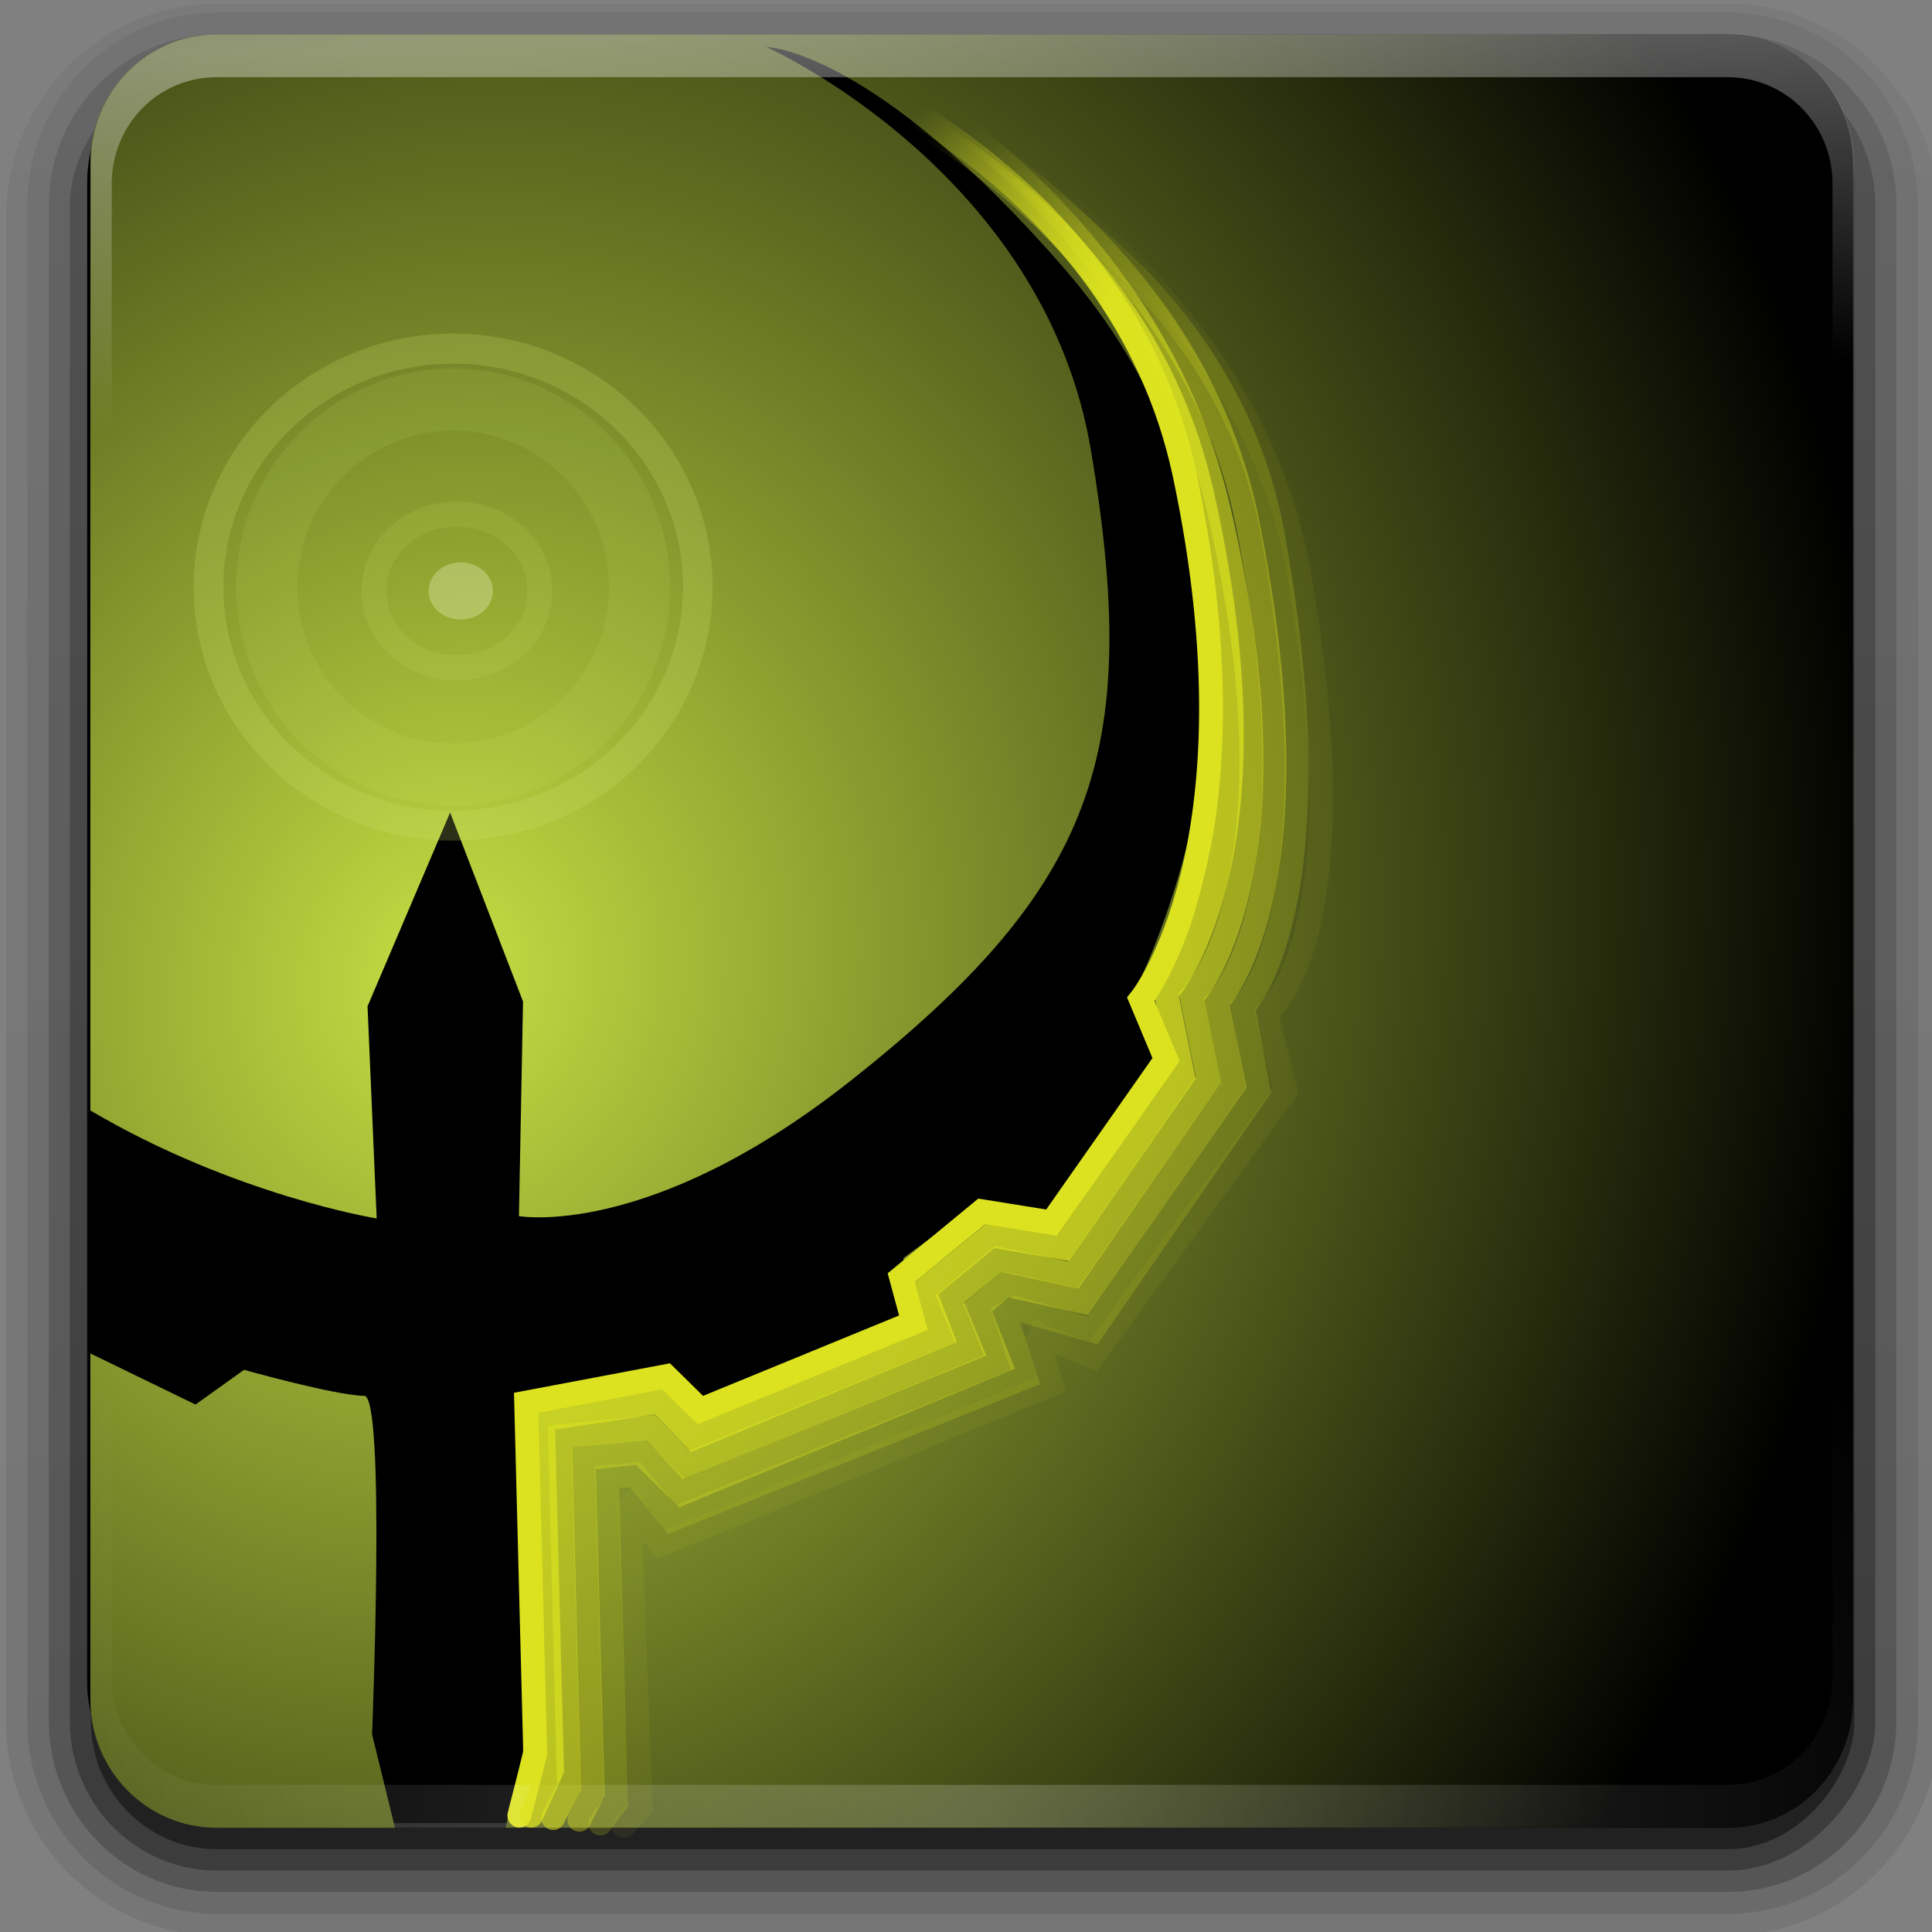 <?xml version="1.0" encoding="UTF-8" standalone="no"?>
<!-- Created with Inkscape (http://www.inkscape.org/) -->

<svg
   xmlns:dc="http://purl.org/dc/elements/1.1/"
   xmlns:cc="http://creativecommons.org/ns#"
   xmlns:rdf="http://www.w3.org/1999/02/22-rdf-syntax-ns#"
   xmlns:svg="http://www.w3.org/2000/svg"
   xmlns="http://www.w3.org/2000/svg"
   xmlns:xlink="http://www.w3.org/1999/xlink"
   version="1.0"
   width="96"
   height="96"
   id="svg2408">
  <rect width="100%" height="100%" fill="#808080" stroke="none"/>
  <defs
     id="defs2410">
    <linearGradient
       x1="45.448"
       y1="92.54"
       x2="45.448"
       y2="7.017"
       id="ButtonShadow"
       gradientUnits="userSpaceOnUse"
       gradientTransform="scale(1.006,0.994)">
      <stop
         id="stop3750"
         style="stop-color:#000000;stop-opacity:1"
         offset="0" />
      <stop
         id="stop3752"
         style="stop-color:#000000;stop-opacity:0.588"
         offset="1" />
    </linearGradient>
    <filter
       color-interpolation-filters="sRGB"
       id="filter3174">
      <feGaussianBlur
         id="feGaussianBlur3176"
         stdDeviation="1.71" />
    </filter>
    <linearGradient
       x1="32.251"
       y1="6.132"
       x2="32.251"
       y2="90.239"
       id="linearGradient6730"
       xlink:href="#ButtonShadow-0-1"
       gradientUnits="userSpaceOnUse"
       gradientTransform="matrix(1.024,0,0,-1.005,-1.143,98.052)" />
    <linearGradient
       x1="45.448"
       y1="92.54"
       x2="45.448"
       y2="7.017"
       id="ButtonShadow-0-1"
       gradientUnits="userSpaceOnUse"
       gradientTransform="matrix(1.006,0,0,0.994,100,0)">
      <stop
         id="stop3750-8-5"
         style="stop-color:#000000;stop-opacity:1"
         offset="0" />
      <stop
         id="stop3752-5-0"
         style="stop-color:#000000;stop-opacity:0.588"
         offset="1" />
    </linearGradient>
    <linearGradient
       x1="32.251"
       y1="6.132"
       x2="32.251"
       y2="90.239"
       id="linearGradient6733"
       xlink:href="#ButtonShadow-0-1"
       gradientUnits="userSpaceOnUse"
       gradientTransform="matrix(1.024,0,0,1.012,-1.143,-98.071)" />
    <linearGradient
       x1="32.251"
       y1="6.132"
       x2="32.251"
       y2="90.239"
       id="linearGradient6735"
       xlink:href="#ButtonShadow-0-1"
       gradientUnits="userSpaceOnUse"
       gradientTransform="matrix(1.024,0,0,1.012,-1.143,-98.071)" />
    <linearGradient
       x1="32.251"
       y1="6.132"
       x2="32.251"
       y2="90.239"
       id="linearGradient6737"
       xlink:href="#ButtonShadow-0-1"
       gradientUnits="userSpaceOnUse"
       gradientTransform="matrix(1.024,0,0,1.012,-1.143,-98.071)" />
    <linearGradient
       x1="32.251"
       y1="6.132"
       x2="32.251"
       y2="90.239"
       id="linearGradient6739"
       xlink:href="#ButtonShadow-0-1"
       gradientUnits="userSpaceOnUse"
       gradientTransform="translate(0,-97)" />
    <linearGradient
       id="linearGradient17127-9">
      <stop
         id="stop17129-0"
         style="stop-color:#c5df43;stop-opacity:1"
         offset="0" />
      <stop
         id="stop17131-8"
         style="stop-color:#000000;stop-opacity:1"
         offset="1" />
    </linearGradient>
    <linearGradient
       id="linearGradient3737-5-5">
      <stop
         id="stop3739-0-3"
         style="stop-color:#ffffff;stop-opacity:1"
         offset="0" />
      <stop
         id="stop3741-83-3"
         style="stop-color:#ffffff;stop-opacity:0"
         offset="1" />
    </linearGradient>
    <linearGradient
       x1="41.828"
       y1="50.523"
       x2="47.776"
       y2="45.948"
       id="linearGradient6745"
       xlink:href="#linearGradient20494"
       gradientUnits="userSpaceOnUse" />
    <linearGradient
       id="linearGradient20494">
      <stop
         id="stop20496"
         style="stop-color:#d2e66d;stop-opacity:1"
         offset="0" />
      <stop
         id="stop20498"
         style="stop-color:#d2e66d;stop-opacity:0"
         offset="1" />
    </linearGradient>
    <linearGradient
       id="linearGradient6749">
      <stop
         id="stop6751"
         style="stop-color:#dce21f;stop-opacity:1"
         offset="0" />
      <stop
         id="stop6753"
         style="stop-color:#dce21f;stop-opacity:0"
         offset="1" />
    </linearGradient>
    <linearGradient
       x1="706.64"
       y1="239.559"
       x2="700.225"
       y2="233.089"
       id="linearGradient5884"
       xlink:href="#linearGradient6749"
       gradientUnits="userSpaceOnUse"
       gradientTransform="matrix(1.446,0,0,1.501,-970.977,-334.211)" />
    <linearGradient
       x1="706.64"
       y1="239.559"
       x2="700.225"
       y2="233.089"
       id="linearGradient5887"
       xlink:href="#linearGradient6749"
       gradientUnits="userSpaceOnUse"
       gradientTransform="matrix(1.446,0,0,1.501,-971.817,-335.054)" />
    <radialGradient
       cx="48"
       cy="90.172"
       r="42"
       fx="48"
       fy="90.172"
       id="radialGradient5890"
       xlink:href="#linearGradient3737-5-5"
       gradientUnits="userSpaceOnUse"
       gradientTransform="matrix(1.2,0,0,1.034,-8.917,-2.162)" />
    <linearGradient
       x1="36.357"
       y1="6"
       x2="37.055"
       y2="23.422"
       id="linearGradient5893"
       xlink:href="#linearGradient3737-5-5"
       gradientUnits="userSpaceOnUse"
       gradientTransform="matrix(1.036,0,0,1.038,-1.09,-2.367)" />
    <linearGradient
       x1="706.64"
       y1="239.559"
       x2="700.225"
       y2="233.089"
       id="linearGradient5901"
       xlink:href="#linearGradient6749"
       gradientUnits="userSpaceOnUse"
       gradientTransform="matrix(1.446,0,0,1.501,-972.645,-335.852)" />
    <radialGradient
       cx="26.358"
       cy="50.082"
       r="42"
       fx="26.358"
       fy="50.082"
       id="radialGradient5904"
       xlink:href="#linearGradient17127-9"
       gradientUnits="userSpaceOnUse"
       gradientTransform="matrix(1.448,0.828,-0.866,1.622,27.91,-53.351)" />
    <linearGradient
       x1="706.64"
       y1="239.559"
       x2="700.225"
       y2="233.089"
       id="linearGradient5915"
       xlink:href="#linearGradient6749"
       gradientUnits="userSpaceOnUse"
       gradientTransform="matrix(1.446,0,0,1.501,-969.553,-333.569)" />
    <linearGradient
       x1="706.64"
       y1="239.559"
       x2="700.225"
       y2="233.089"
       id="linearGradient5919"
       xlink:href="#linearGradient6749"
       gradientUnits="userSpaceOnUse"
       gradientTransform="matrix(1.446,0,0,1.501,-968.276,-332.839)" />
    <linearGradient
       x1="706.64"
       y1="239.559"
       x2="700.225"
       y2="233.089"
       id="linearGradient5923"
       xlink:href="#linearGradient6749"
       gradientUnits="userSpaceOnUse"
       gradientTransform="matrix(1.446,0,0,1.501,-968.276,-331.562)" />
    <linearGradient
       x1="706.64"
       y1="239.559"
       x2="700.225"
       y2="233.089"
       id="linearGradient3042"
       xlink:href="#linearGradient6749"
       gradientUnits="userSpaceOnUse"
       gradientTransform="matrix(1.446,0,0,1.503,-968.788,-332.29)" />
    <linearGradient
       x1="706.64"
       y1="239.559"
       x2="700.225"
       y2="233.089"
       id="linearGradient3045"
       xlink:href="#linearGradient6749"
       gradientUnits="userSpaceOnUse"
       gradientTransform="matrix(1.446,0,0,1.503,-968.788,-333.569)" />
    <linearGradient
       x1="706.64"
       y1="239.559"
       x2="700.225"
       y2="233.089"
       id="linearGradient3048"
       xlink:href="#linearGradient6749"
       gradientUnits="userSpaceOnUse"
       gradientTransform="matrix(1.446,0,0,1.503,-970.065,-334.3)" />
    <linearGradient
       x1="706.64"
       y1="239.559"
       x2="700.225"
       y2="233.089"
       id="linearGradient3051"
       xlink:href="#linearGradient6749"
       gradientUnits="userSpaceOnUse"
       gradientTransform="matrix(1.446,0,0,1.503,-971.49,-334.943)" />
    <linearGradient
       x1="706.64"
       y1="239.559"
       x2="700.225"
       y2="233.089"
       id="linearGradient3054"
       xlink:href="#linearGradient6749"
       gradientUnits="userSpaceOnUse"
       gradientTransform="matrix(1.446,0,0,1.503,-972.329,-335.787)" />
    <radialGradient
       cx="48"
       cy="90.172"
       r="42"
       fx="48"
       fy="90.172"
       id="radialGradient3057"
       xlink:href="#linearGradient3737-5-5"
       gradientUnits="userSpaceOnUse"
       gradientTransform="matrix(1.2,0,0,1.036,-9.404,-2.423)" />
    <linearGradient
       x1="36.357"
       y1="6"
       x2="37.055"
       y2="23.422"
       id="linearGradient3060"
       xlink:href="#linearGradient3737-5-5"
       gradientUnits="userSpaceOnUse"
       gradientTransform="matrix(1.037,0,0,1.04,-1.577,-2.628)" />
    <linearGradient
       x1="41.828"
       y1="50.523"
       x2="47.776"
       y2="45.948"
       id="linearGradient3063"
       xlink:href="#linearGradient20494"
       gradientUnits="userSpaceOnUse"
       gradientTransform="matrix(-3.378,0,0,3.668,203.402,-127.723)" />
    <linearGradient
       x1="706.64"
       y1="239.559"
       x2="700.225"
       y2="233.089"
       id="linearGradient3070"
       xlink:href="#linearGradient6749"
       gradientUnits="userSpaceOnUse"
       gradientTransform="matrix(1.446,0,0,1.503,-973.158,-336.586)" />
    <radialGradient
       cx="26.358"
       cy="50.082"
       r="42"
       fx="26.358"
       fy="50.082"
       id="radialGradient3073"
       xlink:href="#linearGradient17127-9"
       gradientUnits="userSpaceOnUse"
       gradientTransform="matrix(1.448,0.829,-0.866,1.624,27.424,-53.685)" />
    <linearGradient
       x1="32.251"
       y1="6.132"
       x2="32.251"
       y2="90.239"
       id="linearGradient3132"
       xlink:href="#ButtonShadow-0-1"
       gradientUnits="userSpaceOnUse"
       gradientTransform="matrix(1.024,0,0,-1.005,-1.143,98.052)" />
    <linearGradient
       x1="32.251"
       y1="6.132"
       x2="32.251"
       y2="90.239"
       id="linearGradient3134"
       xlink:href="#ButtonShadow-0-1"
       gradientUnits="userSpaceOnUse"
       gradientTransform="matrix(1.024,0,0,1.012,-1.143,-98.071)" />
    <linearGradient
       x1="32.251"
       y1="6.132"
       x2="32.251"
       y2="90.239"
       id="linearGradient3136"
       xlink:href="#ButtonShadow-0-1"
       gradientUnits="userSpaceOnUse"
       gradientTransform="matrix(1.024,0,0,1.012,-1.143,-98.071)" />
    <linearGradient
       x1="32.251"
       y1="6.132"
       x2="32.251"
       y2="90.239"
       id="linearGradient3138"
       xlink:href="#ButtonShadow-0-1"
       gradientUnits="userSpaceOnUse"
       gradientTransform="matrix(1.024,0,0,1.012,-1.143,-98.071)" />
    <linearGradient
       x1="32.251"
       y1="6.132"
       x2="32.251"
       y2="90.239"
       id="linearGradient3140"
       xlink:href="#ButtonShadow-0-1"
       gradientUnits="userSpaceOnUse"
       gradientTransform="translate(0,-97)" />
    <radialGradient
       cx="26.358"
       cy="50.082"
       r="42"
       fx="26.358"
       fy="50.082"
       id="radialGradient3142"
       xlink:href="#linearGradient17127-9"
       gradientUnits="userSpaceOnUse"
       gradientTransform="matrix(1.448,0.829,-0.866,1.624,27.424,-53.685)" />
    <linearGradient
       x1="706.64"
       y1="239.559"
       x2="700.225"
       y2="233.089"
       id="linearGradient3144"
       xlink:href="#linearGradient6749"
       gradientUnits="userSpaceOnUse"
       gradientTransform="matrix(1.446,0,0,1.503,-973.158,-336.586)" />
    <linearGradient
       x1="36.357"
       y1="6"
       x2="37.055"
       y2="23.422"
       id="linearGradient3146"
       xlink:href="#linearGradient3737-5-5"
       gradientUnits="userSpaceOnUse"
       gradientTransform="matrix(1.037,0,0,1.04,-1.577,-2.628)" />
    <radialGradient
       cx="48"
       cy="90.172"
       r="42"
       fx="48"
       fy="90.172"
       id="radialGradient3148"
       xlink:href="#linearGradient3737-5-5"
       gradientUnits="userSpaceOnUse"
       gradientTransform="matrix(1.2,0,0,1.036,-9.404,-2.423)" />
    <linearGradient
       x1="706.64"
       y1="239.559"
       x2="700.225"
       y2="233.089"
       id="linearGradient3150"
       xlink:href="#linearGradient6749"
       gradientUnits="userSpaceOnUse"
       gradientTransform="matrix(1.446,0,0,1.503,-972.329,-335.787)" />
    <linearGradient
       x1="706.64"
       y1="239.559"
       x2="700.225"
       y2="233.089"
       id="linearGradient3152"
       xlink:href="#linearGradient6749"
       gradientUnits="userSpaceOnUse"
       gradientTransform="matrix(1.446,0,0,1.503,-971.49,-334.943)" />
    <linearGradient
       x1="706.64"
       y1="239.559"
       x2="700.225"
       y2="233.089"
       id="linearGradient3154"
       xlink:href="#linearGradient6749"
       gradientUnits="userSpaceOnUse"
       gradientTransform="matrix(1.446,0,0,1.503,-970.065,-334.3)" />
    <linearGradient
       x1="706.64"
       y1="239.559"
       x2="700.225"
       y2="233.089"
       id="linearGradient3156"
       xlink:href="#linearGradient6749"
       gradientUnits="userSpaceOnUse"
       gradientTransform="matrix(1.446,0,0,1.503,-968.788,-333.569)" />
    <linearGradient
       x1="706.64"
       y1="239.559"
       x2="700.225"
       y2="233.089"
       id="linearGradient3158"
       xlink:href="#linearGradient6749"
       gradientUnits="userSpaceOnUse"
       gradientTransform="matrix(1.446,0,0,1.503,-968.788,-332.29)" />
  </defs>
  <g
     id="layer2"
     style="display:none">
    <rect
       width="86"
       height="85"
       rx="6"
       ry="6"
       x="5"
       y="7"
       id="rect3745"
       style="opacity:0.9;fill:url(#ButtonShadow);fill-opacity:1;fill-rule:nonzero;stroke:none;filter:url(#filter3174)" />
  </g>
  <g
     transform="matrix(1.006,0,0,1.02,-0.161,-1.968)"
     id="g3082">
    <g
       transform="matrix(1.037,0,0,1.04,-1.577,-2.628)"
       id="g5776"
       style="display:inline">
      <path
         d="m 12,95.031 c -5.511,0 -10.031,-4.491 -10.031,-9.966 l 0,-70.538 C 1.969,9.052 6.489,4.561 12,4.561 l 72,0 c 5.511,0 10.031,4.491 10.031,9.966 l 0,70.538 C 94.031,90.54 89.511,95.031 84,95.031 l -72,0 z"
         id="path5778"
         style="opacity:0.08;fill:url(#linearGradient3132);fill-opacity:1;fill-rule:nonzero;stroke:none;display:inline" />
      <path
         d="m 12,-94.031 c -4.972,0 -9.031,4.06 -9.031,9.031 l 0,71 c 0,4.972 4.06,9.031 9.031,9.031 l 72,0 c 4.972,0 9.031,-4.06 9.031,-9.031 l 0,-71 c 0,-4.972 -4.06,-9.031 -9.031,-9.031 l -72,0 z"
         transform="scale(1,-1)"
         id="path5780"
         style="opacity:0.1;fill:url(#linearGradient3134);fill-opacity:1;fill-rule:nonzero;stroke:none;display:inline" />
      <path
         d="m 12,-93 c -4.409,0 -8,3.591 -8,8 l 0,71 c 0,4.409 3.591,8 8,8 l 72,0 c 4.409,0 8,-3.591 8,-8 l 0,-71 c 0,-4.409 -3.591,-8 -8,-8 l -72,0 z"
         transform="scale(1,-1)"
         id="path5782"
         style="opacity:0.2;fill:url(#linearGradient3136);fill-opacity:1;fill-rule:nonzero;stroke:none;display:inline" />
      <rect
         width="86"
         height="85"
         rx="7"
         ry="7"
         x="5"
         y="-92"
         transform="scale(1,-1)"
         id="rect5784"
         style="opacity:0.3;fill:url(#linearGradient3138);fill-opacity:1;fill-rule:nonzero;stroke:none;display:inline" />
      <rect
         width="84"
         height="84"
         rx="6"
         ry="6"
         x="6"
         y="-91"
         transform="scale(1,-1)"
         id="rect5786"
         style="opacity:0.45;fill:url(#linearGradient3140);fill-opacity:1;fill-rule:nonzero;stroke:none;display:inline" />
    </g>
    <rect
       width="83.347"
       height="86.643"
       rx="6.251"
       ry="6.756"
       x="4.465"
       y="4.096"
       id="rect6670"
       style="fill:#000000;fill-opacity:1;stroke:none" />
    <path
       d="m 10.858,3.609 c -3.445,0 -6.235,2.79 -6.235,6.247 l 0,46.17 c 7.123,4.142 14.142,5.261 14.142,5.261 l -0.452,-10.333 4.08,-9.441 3.601,9.206 -0.202,10.453 c 0,0 6.434,1.148 16.332,-6.555 C 54.315,45.128 56.539,38.616 54.052,23.899 51.747,10.257 38.013,4.219 38.013,4.219 c 0,0 5.265,0.067 14.684,10.756 14.132,16.036 3.253,35.743 3.253,35.743 l 1.31,2.771 -5.241,7.374 -3.75,-0.188 -3.479,2.536 -0.226,2.912 -9.85,4.039 -1.31,-1.503 -7.636,1.268 0.271,17.097 -0.904,3.945 60.363,0 c 3.445,0 6.19,-2.79 6.19,-6.247 l 0,-74.868 c 0,-3.456 -2.745,-6.247 -6.19,-6.247 z M 4.623,67.862 l 0,16.862 c 0,3.456 2.79,6.247 6.235,6.247 l 8.81,0 -1.13,-4.556 c 0,0 0.687,-16.697 -0.407,-16.486 -1.458,-0.033 -5.919,-1.268 -5.919,-1.268 l -2.395,1.691 z"
       id="rect5790"
       style="fill:url(#radialGradient3142);fill-opacity:1;fill-rule:nonzero;stroke:none" />
    <path
       d="m 39.981,4.717 c 0,0 15.512,5.477 18.696,20.352 3.883,18.138 -2.169,25.543 -2.169,25.543 l 1.246,2.934 -5.651,7.944 -3.456,-0.548 -3.973,3.232 0.601,2.188 -10.524,4.258 -1.692,-1.642 -6.91,1.288 0.446,17.086 -0.782,3.017"
       id="path6690"
       style="fill:none;stroke:url(#linearGradient3144);stroke-width:1.179;stroke-linecap:round;stroke-linejoin:miter;stroke-miterlimit:4;stroke-opacity:1;stroke-dasharray:none" />
    <path
       d="m 34.626,30.531 a 12.084,11.619 0 1 1 -24.168,0 12.084,11.619 0 1 1 24.168,0 z"
       id="path5800"
       style="opacity:0.212;fill:none;stroke:#d2e66d;stroke-width:1.465;stroke-miterlimit:4;stroke-opacity:1;stroke-dasharray:none" />
    <path
       d="m 24.505,30.717 a 1.588,1.39 0 1 1 -3.176,0 1.588,1.39 0 1 1 3.176,0 z"
       id="path5806"
       style="opacity:0.313;fill:#f2fac9;fill-opacity:1;stroke:none" />
    <path
       d="m 31.747,30.531 a 9.205,9.134 0 1 1 -18.41,0 9.205,9.134 0 1 1 18.41,0 z"
       id="path5808"
       style="opacity:0.101;fill:none;stroke:#d2e66d;stroke-width:3.021;stroke-miterlimit:4;stroke-opacity:1;stroke-dasharray:none" />
    <path
       d="m 26.818,30.717 a 4.089,3.685 0 1 1 -8.177,0 4.089,3.685 0 1 1 8.177,0 z"
       id="path5810"
       style="opacity:0.12;fill:none;stroke:#d2e66d;stroke-width:1.224;stroke-miterlimit:4;stroke-opacity:1;stroke-dasharray:none" />
    <path
       d="m 10.861,3.611 c -3.445,0 -6.219,2.783 -6.219,6.239 l 0,2.08 0,70.71 0,2.08 c 0,0.348 0.043,0.677 0.097,1.007 0.05,0.307 0.101,0.621 0.194,0.91 0.01,0.032 0.022,0.066 0.032,0.098 0.103,0.299 0.243,0.569 0.389,0.845 0.15,0.284 0.327,0.557 0.518,0.812 0.191,0.255 0.387,0.492 0.615,0.715 0.456,0.445 0.977,0.847 1.555,1.137 0.289,0.145 0.594,0.257 0.907,0.357 -0.266,-0.104 -0.504,-0.246 -0.745,-0.39 -0.007,-0.004 -0.025,0.004 -0.032,0 -0.033,-0.02 -0.065,-0.044 -0.097,-0.065 C 7.951,90.066 7.836,89.976 7.719,89.886 7.609,89.802 7.498,89.719 7.395,89.626 7.211,89.458 7.035,89.267 6.877,89.074 6.766,88.938 6.651,88.798 6.553,88.651 6.527,88.612 6.513,88.562 6.489,88.521 6.421,88.414 6.353,88.309 6.294,88.196 6.189,87.994 6.081,87.764 6.003,87.547 5.994,87.524 5.978,87.504 5.97,87.482 5.937,87.386 5.933,87.287 5.905,87.189 5.874,87.078 5.832,86.978 5.808,86.864 5.733,86.509 5.679,86.138 5.679,85.759 l 0,-2.08 0,-70.71 0,-2.08 c 0,-2.893 2.299,-5.199 5.183,-5.199 l 2.073,0 70.483,0 2.073,0 c 2.883,0 5.183,2.307 5.183,5.199 l 0,2.08 0,70.71 0,2.08 c 0,0.379 -0.054,0.75 -0.13,1.105 -0.046,0.215 -0.092,0.414 -0.162,0.617 -0.009,0.023 -0.024,0.042 -0.032,0.065 -0.065,0.181 -0.143,0.382 -0.227,0.552 -0.043,0.086 -0.082,0.177 -0.13,0.26 -0.057,0.101 -0.131,0.196 -0.194,0.292 -0.098,0.147 -0.212,0.287 -0.324,0.422 -0.148,0.181 -0.314,0.361 -0.486,0.52 -0.012,0.011 -0.021,0.022 -0.032,0.032 -0.143,0.131 -0.295,0.244 -0.453,0.357 -0.106,0.076 -0.212,0.159 -0.324,0.227 -0.007,0.004 -0.025,-0.004 -0.032,0 -0.241,0.144 -0.479,0.286 -0.745,0.39 0.313,-0.101 0.618,-0.212 0.907,-0.357 0.577,-0.29 1.099,-0.692 1.555,-1.137 0.228,-0.223 0.424,-0.459 0.615,-0.715 0.191,-0.255 0.368,-0.528 0.518,-0.812 0.145,-0.276 0.286,-0.546 0.389,-0.845 0.01,-0.032 0.022,-0.065 0.032,-0.098 0.094,-0.289 0.144,-0.602 0.194,-0.91 0.054,-0.331 0.097,-0.659 0.097,-1.007 l 0,-2.08 0,-70.71 0,-2.08 c 0,-3.456 -2.774,-6.239 -6.219,-6.239 l -74.629,0 z"
       id="path5792"
       style="opacity:0.387;fill:url(#linearGradient3146);fill-opacity:1;fill-rule:nonzero;stroke:none" />
    <path
       d="m 10.861,90.958 c -3.445,0 -6.219,-2.783 -6.219,-6.239 l 0,-2.08 0,-70.71 0,-2.08 c 0,-0.348 0.043,-0.677 0.097,-1.007 0.05,-0.307 0.101,-0.621 0.194,-0.91 0.01,-0.032 0.022,-0.066 0.032,-0.098 C 5.069,7.536 5.21,7.266 5.355,6.99 5.505,6.706 5.682,6.434 5.873,6.178 6.064,5.923 6.26,5.686 6.488,5.463 6.945,5.018 7.466,4.616 8.043,4.326 8.332,4.181 8.638,4.069 8.95,3.968 8.685,4.073 8.446,4.214 8.205,4.358 c -0.007,0.005 -0.025,-0.005 -0.032,0 -0.033,0.02 -0.065,0.044 -0.097,0.065 C 7.951,4.503 7.836,4.593 7.719,4.683 7.609,4.767 7.498,4.851 7.395,4.943 7.211,5.111 7.035,5.302 6.877,5.496 6.766,5.631 6.651,5.771 6.553,5.918 6.527,5.958 6.513,6.007 6.489,6.048 6.421,6.155 6.353,6.261 6.294,6.373 6.189,6.576 6.081,6.805 6.003,7.023 c -0.009,0.023 -0.024,0.042 -0.032,0.065 -0.033,0.096 -0.037,0.194 -0.065,0.292 C 5.874,7.491 5.832,7.591 5.808,7.705 5.733,8.06 5.679,8.431 5.679,8.81 l 0,2.08 0,70.71 0,2.08 c 0,2.893 2.299,5.199 5.183,5.199 l 2.073,0 70.483,0 2.073,0 c 2.883,0 5.183,-2.307 5.183,-5.199 l 0,-2.08 0,-70.71 0,-2.08 c 0,-0.379 -0.054,-0.75 -0.13,-1.105 -0.046,-0.215 -0.092,-0.414 -0.162,-0.617 -0.009,-0.023 -0.024,-0.042 -0.032,-0.065 C 90.284,6.842 90.206,6.641 90.122,6.471 90.079,6.384 90.04,6.294 89.993,6.211 89.936,6.109 89.861,6.015 89.798,5.918 89.701,5.772 89.586,5.631 89.475,5.496 89.326,5.314 89.16,5.135 88.989,4.976 88.977,4.965 88.968,4.954 88.956,4.943 88.813,4.813 88.661,4.699 88.503,4.586 88.397,4.51 88.291,4.426 88.179,4.358 c -0.007,-0.005 -0.025,0.005 -0.032,0 C 87.906,4.214 87.667,4.073 87.402,3.968 c 0.313,0.101 0.618,0.212 0.907,0.357 0.577,0.29 1.099,0.692 1.555,1.137 0.228,0.223 0.424,0.459 0.615,0.715 0.191,0.255 0.368,0.528 0.518,0.812 0.145,0.276 0.286,0.546 0.389,0.845 0.01,0.032 0.022,0.065 0.032,0.098 0.094,0.289 0.144,0.602 0.194,0.91 0.054,0.331 0.097,0.659 0.097,1.007 l 0,2.08 0,70.71 0,2.08 c 0,3.456 -2.774,6.239 -6.219,6.239 l -74.629,0 z"
       id="path5794"
       style="opacity:0.2;fill:url(#radialGradient3148);fill-opacity:1;fill-rule:nonzero;stroke:none" />
    <path
       d="m 40.81,5.515 c 0,0 15.275,5.53 18.696,20.352 4.187,18.138 -1.743,24.447 -1.743,24.447 l 0.82,4.03 -5.894,8.37 -3.578,-0.609 -3.304,2.683 0.845,2.188 -12.227,4.989 -1.692,-1.764 -5.754,0.862 0.446,17.086 -1.025,2.225"
       id="path5875"
       style="opacity:0.735;fill:none;stroke:url(#linearGradient3150);stroke-width:1.179;stroke-linecap:round;stroke-linejoin:miter;stroke-miterlimit:4;stroke-opacity:1;stroke-dasharray:none" />
    <path
       d="m 43.048,5.142 c 0,0 13.759,6.776 17.297,21.57 4.309,18.017 -1.317,23.777 -1.317,23.777 l 0.82,4.03 -6.685,9.528 -3.699,-0.792 -2.392,1.952 1.027,2.432 -14.052,5.659 -1.753,-1.825 -4.477,0.435 0.446,17.086 -0.782,1.494"
       id="path5879"
       style="opacity:0.547;fill:none;stroke:url(#linearGradient3152);stroke-width:1.179;stroke-linecap:round;stroke-linejoin:miter;stroke-miterlimit:4;stroke-opacity:1;stroke-dasharray:none" />
    <path
       d="m 43.621,6.211 c 0,0 15.098,6.241 18.149,21.143 3.714,18.138 -1.489,23.389 -1.489,23.389 l 0.82,4.03 -7.459,10.561 -3.828,-0.835 -1.359,1.134 1.07,2.647 -15.687,6.391 -2.054,-1.997 -2.799,0.306 0.446,16.311 -0.653,1.278"
       id="path5913"
       style="opacity:0.381;fill:none;stroke:url(#linearGradient3154);stroke-width:1.179;stroke-linecap:round;stroke-linejoin:miter;stroke-miterlimit:4;stroke-opacity:1;stroke-dasharray:none" />
    <path
       d="m 44.351,7.734 c 0,0 15.983,5.384 18.696,20.352 3.288,18.138 -1.489,22.902 -1.489,22.902 l 0.759,4.03 -8.189,11.719 -3.828,-1.078 -0.508,0.281 1.009,3.073 -17.451,6.939 -1.811,-2.18 -1.4,0.123 0.446,15.824 -0.774,1.035"
       id="path5917"
       style="opacity:0.193;fill:none;stroke:url(#linearGradient3156);stroke-width:1.179;stroke-linecap:round;stroke-linejoin:miter;stroke-miterlimit:4;stroke-opacity:1;stroke-dasharray:none" />
    <path
       d="m 45.324,7.064 c 0,0 16.226,7.577 18.94,22.544 3.288,18.138 -1.55,21.683 -1.55,21.683 l 0.942,3.786 -9.527,12.937 -3.038,-1.2 0.222,0.038 0.766,2.525 -19.275,7.792 -1.811,-2.301 0.242,0.184 0.568,14.91 -0.835,0.913"
       id="path5921"
       style="opacity:0.063;fill:none;stroke:url(#linearGradient3158);stroke-width:1.179;stroke-linecap:round;stroke-linejoin:miter;stroke-miterlimit:4;stroke-opacity:1;stroke-dasharray:none" />
  </g>
</svg>

